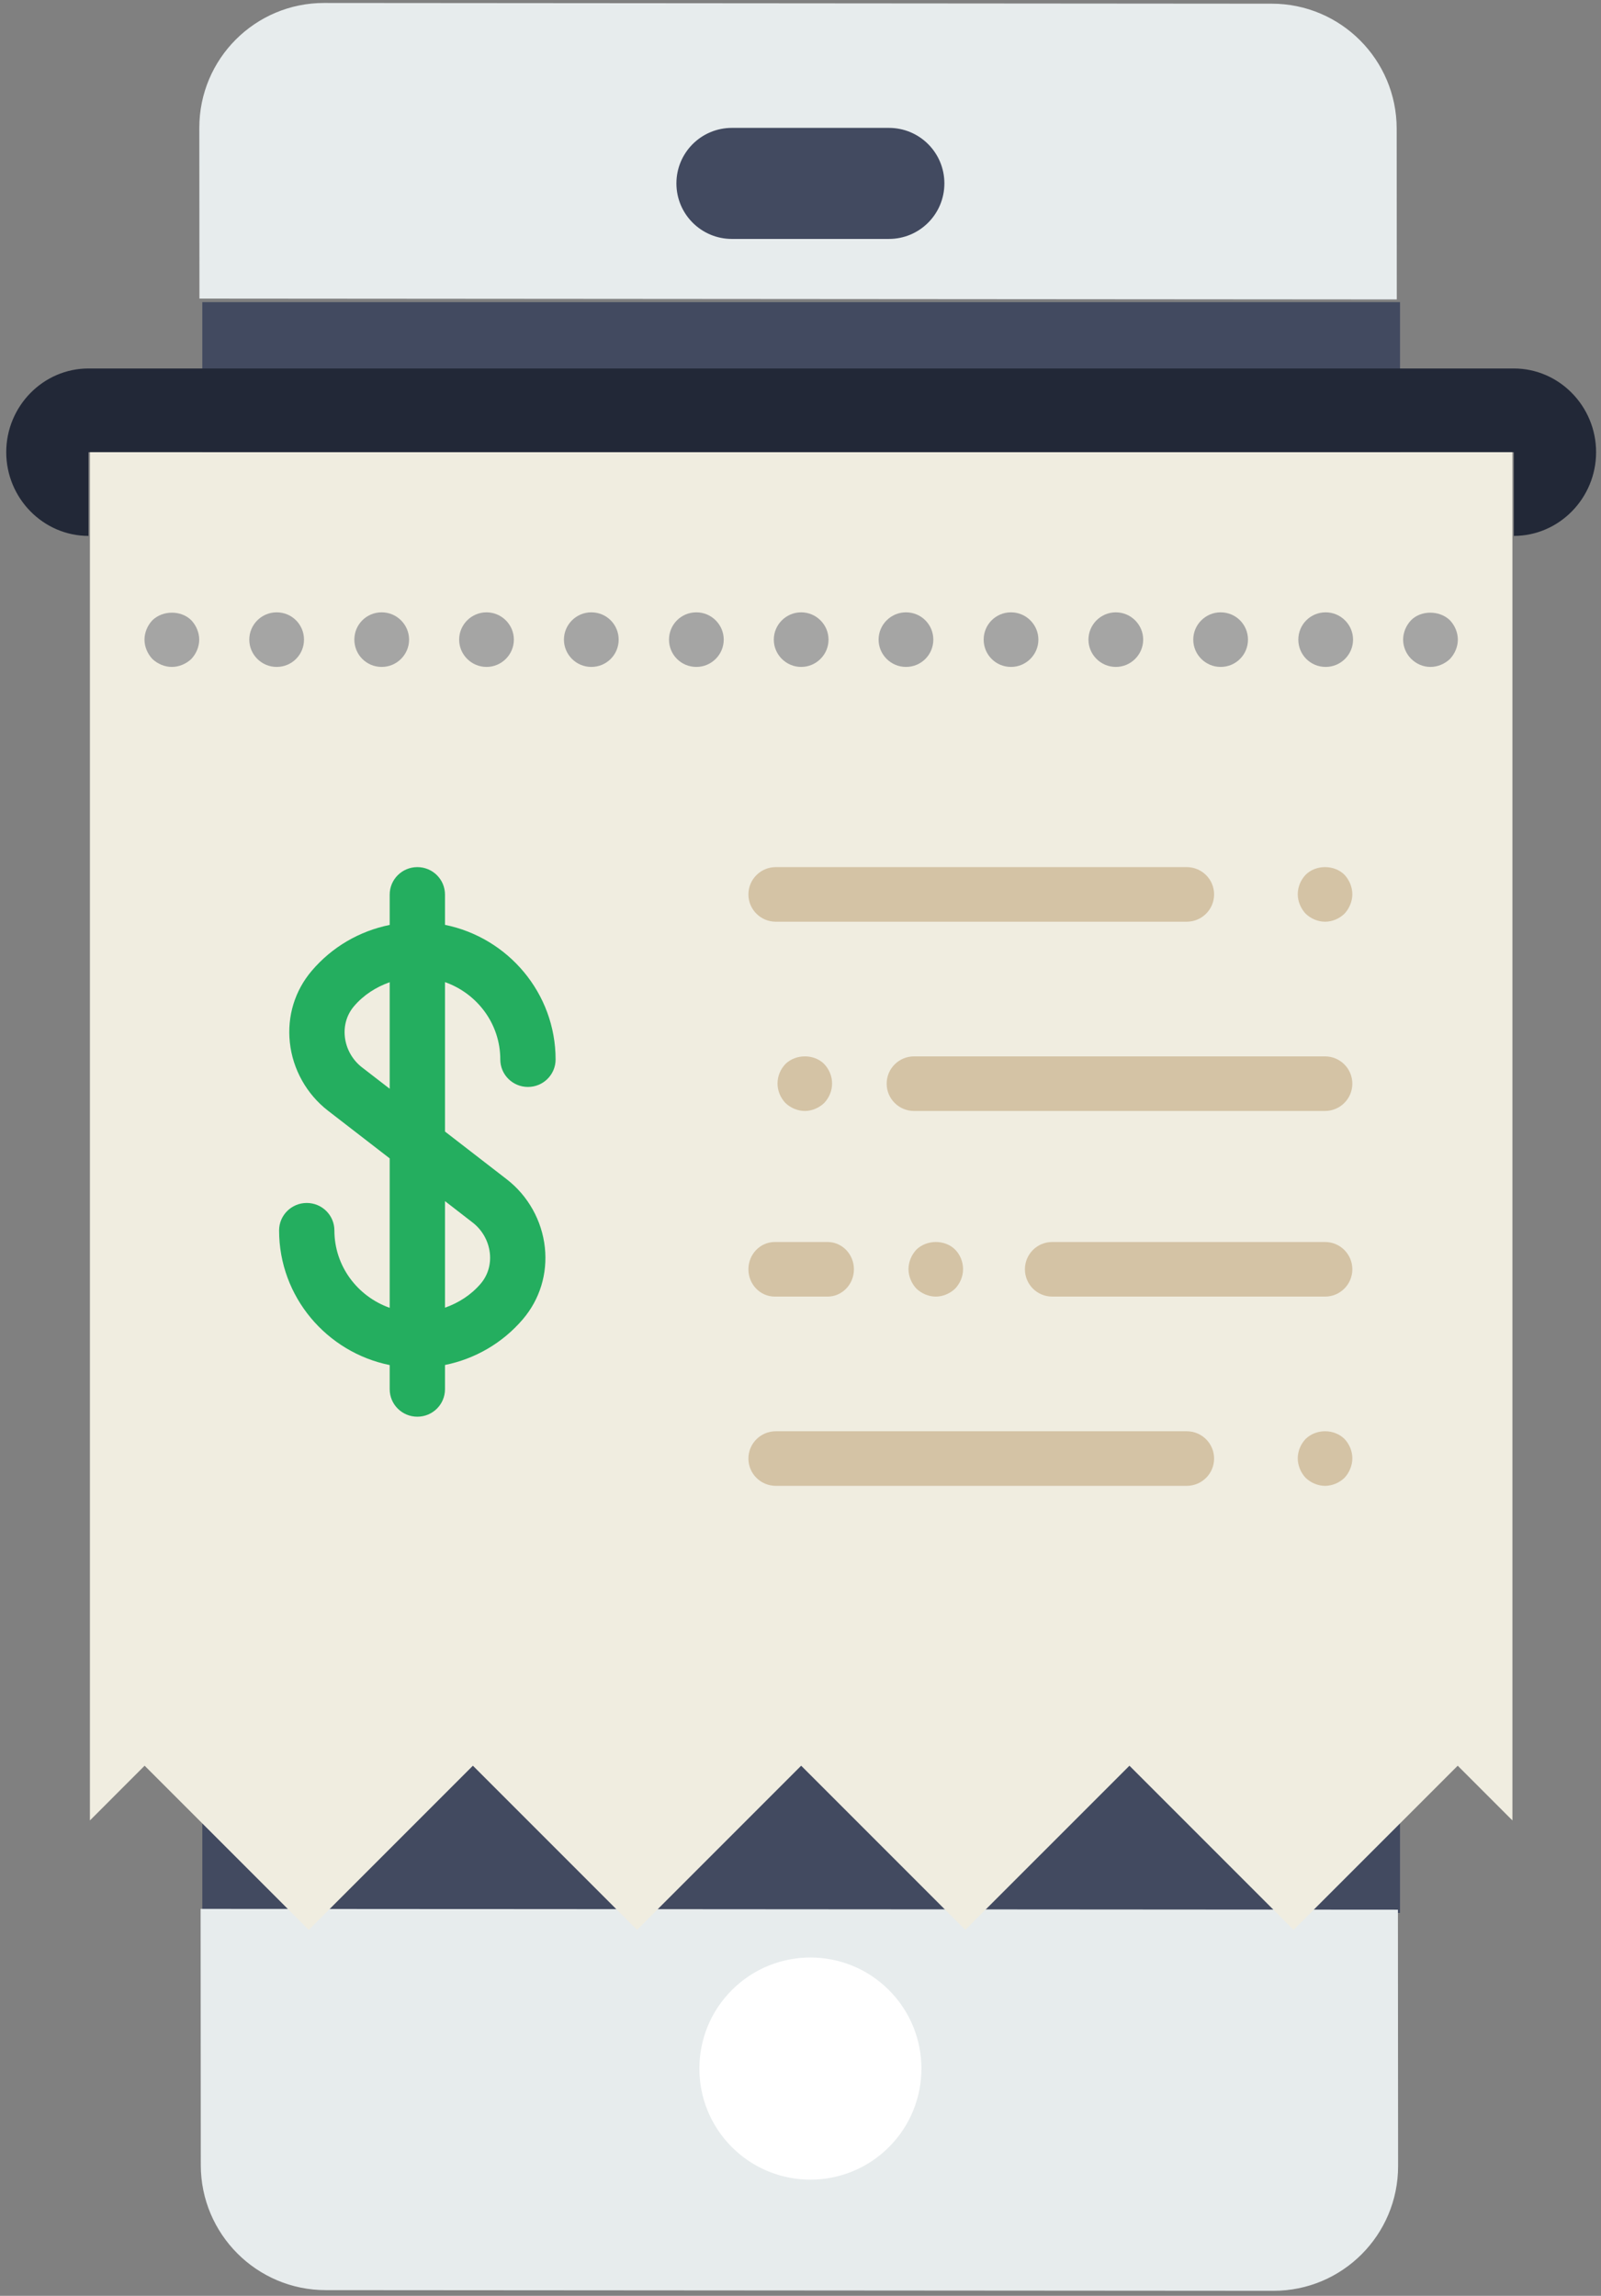 <?xml version="1.0" encoding="UTF-8"?>
<svg width="203px" height="291px" viewBox="0 0 203 291" version="1.1" xmlns="http://www.w3.org/2000/svg" xmlns:xlink="http://www.w3.org/1999/xlink">
    <rect x="0" y="0" width="203" height="291" fill="#808080" stroke="none"/>
    <!-- Generator: Sketch 60 (88103) - https://sketch.com -->
    <title>id6</title>
    <desc>Created with Sketch.</desc>
    <g id="Page-1" stroke="none" stroke-width="1" fill="none" fill-rule="evenodd">
        <g id="module1" transform="translate(-2389, -5467)">
            <g id="Receipt" transform="translate(2312.293, 5400.678)">
                <g>
                    <g id="Group-2" fill-rule="nonzero">
                        <polygon id="Path" fill="#424A60" transform="translate(178.291, 206.7) rotate(-315) translate(-178.291, -206.7) " points="159.802 80.822 52.413 188.208 196.788 332.578 304.169 225.193"></polygon>
                        <path d="M241.589,46.447 L226.275,31.154 C220.086,24.974 210.051,24.973 203.87,31.151 L118.842,116.05 C112.655,122.229 112.656,132.25 118.845,138.43 L134.159,153.722 L241.589,46.447 Z" id="Path" fill="#E7ECED" transform="translate(177.896, 90.12) rotate(-315) translate(-177.896, -90.12) "></path>
                        <path d="M240.951,283.375 L217.962,260.419 L110.54,367.695 L133.521,390.643 C139.71,396.824 149.745,396.825 155.926,390.647 L240.947,305.747 C247.141,299.576 247.14,289.555 240.951,283.375 Z" id="Path" fill="#E7ECED" transform="translate(178.066, 327.849) rotate(-315) translate(-178.066, -327.849) "></path>
                        <circle id="Oval" fill="#FFFFFF" transform="translate(179.462, 328.517) rotate(-315) translate(-179.462, -328.517) " cx="179.462" cy="328.517" r="14.078"></circle>
                        <path d="M172.426,103.646 C170.624,103.646 168.822,102.955 167.45,101.583 C164.697,98.83 164.697,94.382 167.448,91.63 L181.523,77.555 C184.274,74.803 188.722,74.804 191.475,77.556 C194.227,80.309 194.228,84.757 191.476,87.509 L177.402,101.584 C176.03,102.956 174.228,103.646 172.426,103.646 Z" id="Path" fill="#424A60" transform="translate(179.462, 89.569) rotate(-315) translate(-179.462, -89.569) "></path>
                    </g>
                    <g id="receipt" transform="translate(77.498, 113.027)" fill-rule="nonzero">
                        <path d="M191.16,0 L10.427,0 C4.692,0 0,4.775 0,10.611 C0,16.447 4.692,21.221 10.427,21.221 L10.427,10.611 L191.16,10.611 L191.16,21.221 C196.895,21.221 201.587,16.447 201.587,10.611 C201.587,4.775 196.895,0 191.16,0 Z" id="Path" fill="#222837"></path>
                        <polygon id="Path" fill="#F0EDE0" points="17.547 177.101 38.359 197.912 59.17 177.101 79.982 197.912 100.793 177.101 121.605 197.912 142.417 177.101 163.228 197.912 184.04 177.101 190.977 184.038 190.977 10.611 10.61 10.611 10.61 184.038"></polygon>
                        <path d="M149.677,141.629 L97.578,141.629 C95.661,141.629 94.105,140.083 94.105,138.169 C94.105,136.256 95.661,134.709 97.578,134.709 L149.677,134.709 C151.595,134.709 153.151,136.256 153.151,138.169 C153.151,140.083 151.595,141.629 149.677,141.629 Z" id="Path" fill="#D4C3A5"></path>
                        <path d="M167.22,141.629 C166.321,141.629 165.421,141.246 164.764,140.62 C164.141,139.958 163.76,139.053 163.76,138.148 C163.76,137.204 164.141,136.334 164.764,135.676 C166.078,134.387 168.362,134.387 169.677,135.676 C170.299,136.334 170.68,137.204 170.68,138.148 C170.68,139.053 170.299,139.958 169.677,140.62 C169.019,141.246 168.12,141.629 167.22,141.629 Z" id="Path" fill="#D4C3A5"></path>
                        <path d="M167.207,94.112 L115.107,94.112 C113.19,94.112 111.634,92.565 111.634,90.652 C111.634,88.739 113.19,87.192 115.107,87.192 L167.207,87.192 C169.124,87.192 170.68,88.739 170.68,90.652 C170.68,92.565 169.124,94.112 167.207,94.112 Z" id="Path" fill="#D4C3A5"></path>
                        <path d="M167.22,117.64 L132.623,117.64 C130.713,117.64 129.163,116.093 129.163,114.18 C129.163,112.267 130.713,110.72 132.623,110.72 L167.22,110.72 C169.13,110.72 170.68,112.267 170.68,114.18 C170.68,116.093 169.13,117.64 167.22,117.64 Z" id="Path" fill="#D4C3A5"></path>
                        <path d="M104.138,117.64 L97.449,117.64 C95.603,117.64 94.105,116.093 94.105,114.18 C94.105,112.267 95.603,110.72 97.449,110.72 L104.138,110.72 C105.984,110.72 107.482,112.267 107.482,114.18 C107.482,116.093 105.984,117.64 104.138,117.64 Z" id="Path" fill="#D4C3A5"></path>
                        <path d="M149.677,70.123 L97.578,70.123 C95.661,70.123 94.105,68.576 94.105,66.663 C94.105,64.749 95.661,63.203 97.578,63.203 L149.677,63.203 C151.595,63.203 153.151,64.749 153.151,66.663 C153.151,68.576 151.595,70.123 149.677,70.123 Z" id="Path" fill="#D4C3A5"></path>
                        <path d="M167.22,70.123 C166.321,70.123 165.421,69.74 164.764,69.113 C164.141,68.451 163.76,67.546 163.76,66.641 C163.76,65.697 164.141,64.827 164.764,64.169 C166.044,62.881 168.396,62.881 169.677,64.169 C170.299,64.827 170.68,65.736 170.68,66.641 C170.68,67.546 170.299,68.451 169.677,69.113 C169.019,69.74 168.154,70.123 167.22,70.123 Z" id="Path" fill="#D4C3A5"></path>
                        <path d="M101.255,94.112 C100.355,94.112 99.456,93.729 98.798,93.102 C98.176,92.441 97.795,91.57 97.795,90.63 C97.795,89.687 98.176,88.816 98.798,88.158 C100.113,86.87 102.431,86.87 103.711,88.158 C104.334,88.816 104.714,89.687 104.714,90.63 C104.714,91.57 104.334,92.441 103.711,93.102 C103.054,93.729 102.154,94.112 101.255,94.112 Z" id="Path" fill="#D4C3A5"></path>
                        <path d="M117.861,117.64 C116.962,117.64 116.062,117.257 115.405,116.63 C114.782,115.969 114.402,115.064 114.402,114.158 C114.402,113.253 114.782,112.344 115.405,111.686 C116.72,110.398 119.038,110.398 120.318,111.686 C120.941,112.313 121.321,113.215 121.321,114.158 C121.321,115.098 120.941,115.969 120.318,116.63 C119.66,117.257 118.761,117.64 117.861,117.64 Z" id="Path" fill="#D4C3A5"></path>
                        <path d="M62.644,87.584 C62.644,89.51 64.215,91.067 66.15,91.067 C68.085,91.067 69.656,89.51 69.656,87.584 C69.656,79.176 63.622,72.14 55.632,70.521 L55.632,66.686 C55.632,64.76 54.062,63.203 52.127,63.203 C50.191,63.203 48.621,64.76 48.621,66.686 L48.621,70.531 C44.796,71.304 41.311,73.321 38.741,76.341 C36.599,78.856 35.607,82.074 35.958,85.407 C36.315,88.817 38.082,91.98 40.806,94.084 L48.621,100.123 L48.621,119.064 C44.55,117.622 41.609,113.791 41.609,109.256 C41.609,107.33 40.038,105.773 38.103,105.773 C36.168,105.773 34.597,107.33 34.597,109.256 C34.597,117.664 40.631,124.7 48.621,126.319 L48.621,129.381 C48.621,131.307 50.191,132.864 52.127,132.864 C54.062,132.864 55.632,131.307 55.632,129.381 L55.632,126.309 C59.457,125.536 62.942,123.519 65.515,120.499 C67.658,117.977 68.646,114.759 68.296,111.426 C67.934,108.019 66.171,104.86 63.447,102.76 L55.632,96.72 L55.632,77.779 C59.703,79.218 62.644,83.049 62.644,87.584 Z M59.142,108.256 C60.365,109.2 61.161,110.625 61.322,112.15 C61.473,113.578 61.059,114.947 60.162,115.999 C58.942,117.431 57.364,118.434 55.632,119.047 L55.632,105.539 L59.142,108.256 Z M45.111,88.587 C43.884,87.64 43.092,86.215 42.931,84.686 C42.783,83.262 43.194,81.896 44.091,80.841 C45.311,79.409 46.889,78.406 48.621,77.793 L48.621,91.297 L45.111,88.587 Z" id="Shape" fill="#24AE5F"></path>
                        <g id="Group" transform="translate(17.529, 30.909)" fill="#A5A5A4">
                            <path d="M3.469,6.92 C2.567,6.92 1.665,6.539 1.006,5.917 C0.382,5.259 0,4.36 0,3.46 C0,2.56 0.382,1.657 1.006,1.003 C2.324,-0.277 4.649,-0.277 5.933,1.003 C6.557,1.657 6.939,2.56 6.939,3.46 C6.939,4.36 6.557,5.259 5.933,5.917 C5.273,6.539 4.371,6.92 3.469,6.92 Z" id="Path"></path>
                            <path d="M146.302,3.46 C146.302,1.557 147.828,0 149.771,0 L149.771,0 C151.679,0 153.241,1.557 153.241,3.46 L153.241,3.46 C153.241,5.363 151.679,6.92 149.771,6.92 L149.771,6.92 C147.828,6.92 146.302,5.363 146.302,3.46 Z M132.98,3.46 C132.98,1.557 134.541,0 136.449,0 L136.449,0 C138.392,0 139.918,1.557 139.918,3.46 L139.918,3.46 C139.918,5.363 138.392,6.92 136.449,6.92 L136.449,6.92 C134.541,6.92 132.98,5.363 132.98,3.46 Z M119.692,3.46 C119.692,1.557 121.253,0 123.162,0 L123.162,0 C125.07,0 126.631,1.557 126.631,3.46 L126.631,3.46 C126.631,5.363 125.07,6.92 123.162,6.92 L123.162,6.92 C121.253,6.92 119.692,5.363 119.692,3.46 Z M106.405,3.46 C106.405,1.557 107.931,0 109.874,0 L109.874,0 C111.782,0 113.343,1.557 113.343,3.46 L113.343,3.46 C113.343,5.363 111.782,6.92 109.874,6.92 L109.874,6.92 C107.931,6.92 106.405,5.363 106.405,3.46 Z M93.082,3.46 C93.082,1.557 94.644,0 96.552,0 L96.552,0 C98.495,0 100.021,1.557 100.021,3.46 L100.021,3.46 C100.021,5.363 98.495,6.92 96.552,6.92 L96.552,6.92 C94.644,6.92 93.082,5.363 93.082,3.46 Z M79.795,3.46 C79.795,1.557 81.356,0 83.264,0 L83.264,0 C85.172,0 86.733,1.557 86.733,3.46 L86.733,3.46 C86.733,5.363 85.172,6.92 83.264,6.92 L83.264,6.92 C81.356,6.92 79.795,5.363 79.795,3.46 Z M66.507,3.46 C66.507,1.557 68.034,0 69.977,0 L69.977,0 C71.885,0 73.446,1.557 73.446,3.46 L73.446,3.46 C73.446,5.363 71.885,6.92 69.977,6.92 L69.977,6.92 C68.034,6.92 66.507,5.363 66.507,3.46 Z M53.185,3.46 C53.185,1.557 54.746,0 56.654,0 L56.654,0 C58.597,0 60.124,1.557 60.124,3.46 L60.124,3.46 C60.124,5.363 58.597,6.92 56.654,6.92 L56.654,6.92 C54.746,6.92 53.185,5.363 53.185,3.46 Z M39.897,3.46 C39.897,1.557 41.459,0 43.367,0 L43.367,0 C45.275,0 46.836,1.557 46.836,3.46 L46.836,3.46 C46.836,5.363 45.275,6.92 43.367,6.92 L43.367,6.92 C41.459,6.92 39.897,5.363 39.897,3.46 Z M26.61,3.46 C26.61,1.557 28.136,0 30.079,0 L30.079,0 C31.987,0 33.549,1.557 33.549,3.46 L33.549,3.46 C33.549,5.363 31.987,6.92 30.079,6.92 L30.079,6.92 C28.136,6.92 26.61,5.363 26.61,3.46 Z M13.288,3.46 C13.288,1.557 14.849,0 16.757,0 L16.757,0 C18.7,0 20.226,1.557 20.226,3.46 L20.226,3.46 C20.226,5.363 18.7,6.92 16.757,6.92 L16.757,6.92 C14.849,6.92 13.288,5.363 13.288,3.46 Z" id="Shape"></path>
                            <path d="M163.059,6.92 C162.122,6.92 161.255,6.539 160.596,5.882 C159.971,5.259 159.59,4.36 159.59,3.46 C159.59,2.56 159.971,1.657 160.596,1.003 C161.845,-0.277 164.204,-0.277 165.522,1.003 C166.147,1.657 166.528,2.56 166.528,3.46 C166.528,4.36 166.147,5.259 165.522,5.917 C164.863,6.539 163.961,6.92 163.059,6.92 Z" id="Path"></path>
                        </g>
                    </g>
                </g>
            </g>
        </g>
    </g>
</svg>